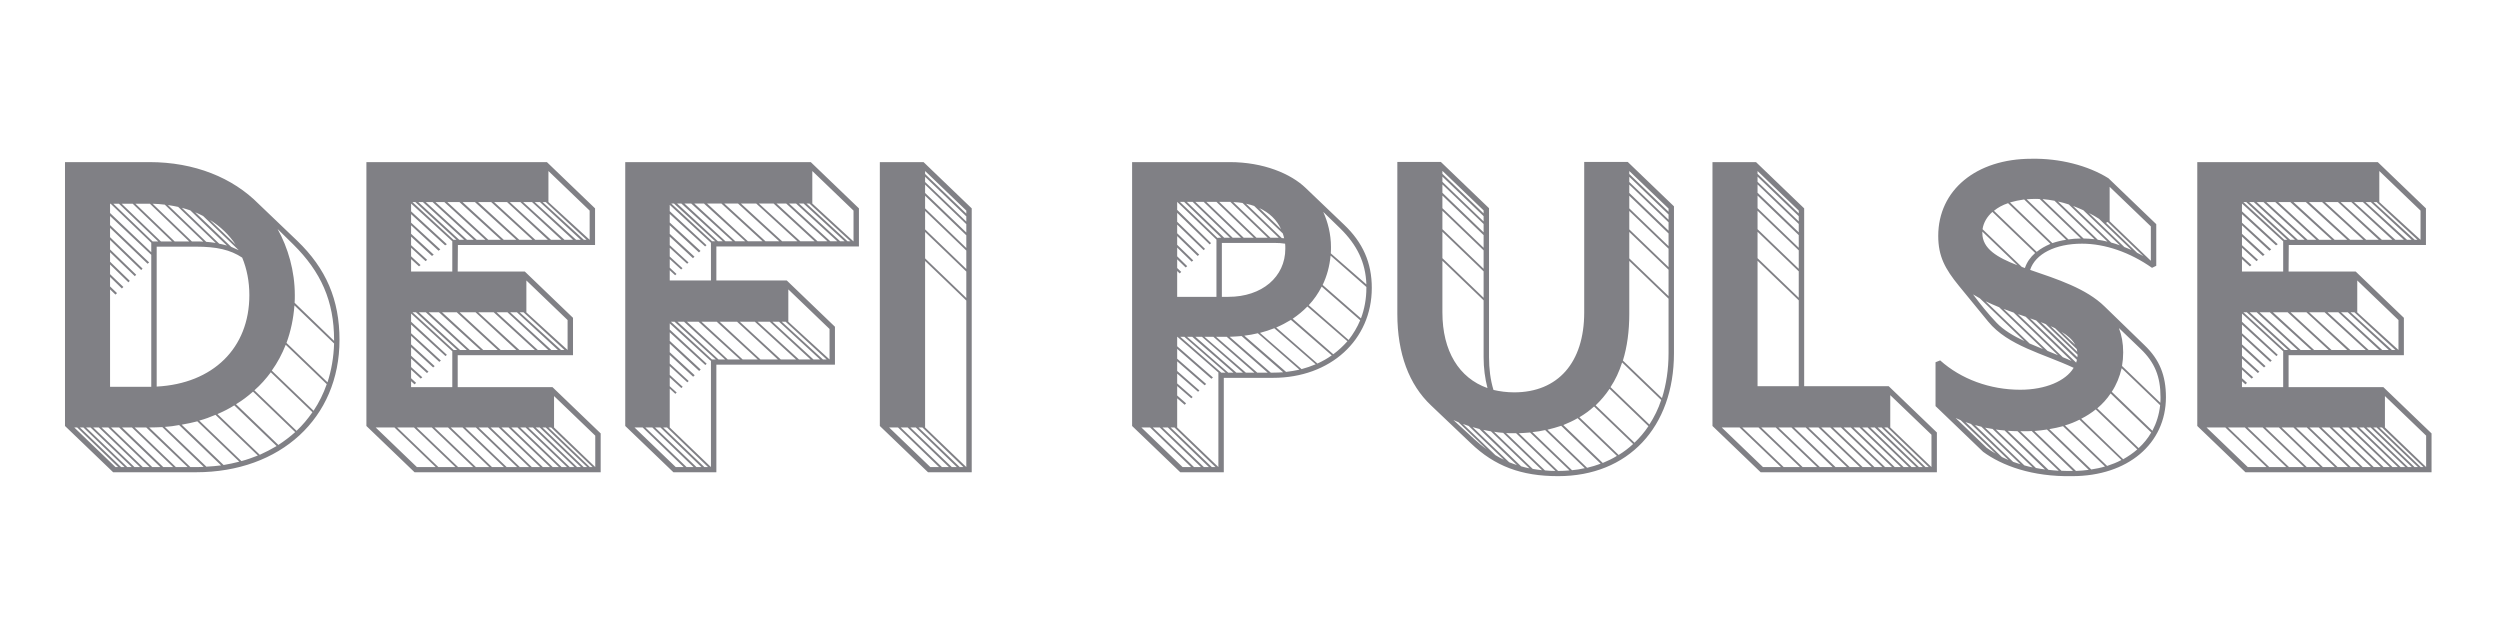 <svg width="252" height="64" viewBox="0 0 252 64" fill="none" xmlns="http://www.w3.org/2000/svg">
    <path fill-rule="evenodd" clip-rule="evenodd" d="M29.951 24.264C32.876 27.073 34.222 30.22 34.222 34.266C34.222 42.133 28.274 47.603 19.753 47.603H11.406L6.551 42.939V16.34H15.053C19.616 16.34 23.458 17.914 26.071 20.555L29.951 24.264ZM11.153 20.536H11.094V21.473L15.248 25.425V24.47L11.153 20.536ZM15.95 24.339L11.991 20.536H11.426L15.384 24.339H15.95ZM17.335 24.339L13.376 20.536H12.264L16.223 24.339H17.335ZM15.111 20.536H13.649L17.608 24.339H19.07L15.111 20.536ZM20.494 24.357L16.613 20.63C16.203 20.573 15.813 20.555 15.384 20.536L19.343 24.339H19.753C20.006 24.339 20.26 24.339 20.494 24.357ZM21.742 24.488L17.959 20.855C17.627 20.78 17.276 20.723 16.925 20.667L20.786 24.376C21.118 24.395 21.449 24.451 21.742 24.488ZM22.873 24.751L19.187 21.21C18.914 21.117 18.622 21.023 18.329 20.948L22.093 24.563C22.366 24.619 22.619 24.676 22.873 24.751ZM23.302 24.882C23.555 24.994 23.828 25.107 24.062 25.219L20.474 21.772C20.221 21.641 19.948 21.51 19.675 21.398L23.302 24.882ZM11.094 28.872L11.796 29.546L11.64 29.696L11.094 29.171V38.987H15.248V25.687L11.094 21.772V22.69L15.034 26.455L14.877 26.586L11.094 22.971V23.908L14.37 27.073L14.234 27.223L11.094 24.189V25.144L13.727 27.692L13.591 27.841L11.094 25.425V26.38L13.084 28.31L12.947 28.459L11.094 26.661V27.635L12.44 28.928L12.284 29.078L11.094 27.916V28.872ZM23.75 24.657C23.087 23.664 22.21 22.821 21.157 22.166L23.75 24.657ZM29.561 24.638L27.982 23.084C29.035 24.975 29.717 27.317 29.717 29.752C29.717 30.014 29.717 30.276 29.698 30.52L33.676 34.36V34.266C33.676 30.351 32.35 27.392 29.561 24.638ZM15.794 38.968C21.469 38.668 25.135 35.09 25.135 29.752C25.135 28.366 24.881 27.092 24.413 25.968C23.224 25.181 21.859 24.863 19.753 24.863H15.794V38.968ZM28.879 34.566L33.013 38.537C33.403 37.319 33.637 36.008 33.676 34.622L29.678 30.782C29.581 32.131 29.308 33.386 28.879 34.566ZM32.935 38.724L28.801 34.753C28.43 35.69 27.962 36.57 27.397 37.357L31.609 41.403C32.155 40.579 32.603 39.68 32.935 38.724ZM29.893 43.426C30.497 42.864 31.024 42.227 31.492 41.553L27.299 37.526C26.812 38.181 26.266 38.799 25.642 39.343L29.893 43.426ZM23.789 40.747L28.06 44.85C28.664 44.456 29.23 44.025 29.756 43.557L25.505 39.474C24.979 39.942 24.413 40.373 23.789 40.747ZM21.917 41.74L26.188 45.842C26.773 45.58 27.338 45.28 27.884 44.962L23.614 40.86C23.087 41.197 22.522 41.478 21.917 41.74ZM20.084 42.396L24.335 46.479C24.901 46.329 25.466 46.123 25.993 45.917L21.722 41.815C21.196 42.04 20.65 42.246 20.084 42.396ZM18.31 42.808L22.541 46.873C23.087 46.779 23.614 46.667 24.121 46.535L19.889 42.471C19.382 42.602 18.856 42.714 18.31 42.808ZM18.056 42.845C17.588 42.939 17.101 42.995 16.613 43.033L20.806 47.041C21.313 47.023 21.8 46.966 22.288 46.91L18.056 42.845ZM19.187 47.079H19.753C20.026 47.079 20.279 47.079 20.533 47.06L16.36 43.051C15.931 43.07 15.502 43.089 15.053 43.089H15.034L19.187 47.079ZM7.487 43.089L11.64 47.079H11.913L7.779 43.089H7.487ZM8.052 43.089L12.206 47.079H12.557L8.403 43.089H8.052ZM8.676 43.089L12.83 47.079H13.278L9.125 43.089H8.676ZM9.398 43.089L13.552 47.079H14.117L9.963 43.089H9.398ZM10.236 43.089L14.39 47.079H15.072L10.919 43.089H10.236ZM11.192 43.089L15.345 47.079H16.165L12.011 43.089H11.192ZM12.303 43.089L16.457 47.079H17.452L13.298 43.089H12.303ZM13.571 43.089L17.725 47.079H18.914L14.741 43.089H13.571ZM55.692 39.024L60.548 43.688V47.603H41.788L36.933 42.939V16.34H55.127L59.982 21.004V24.695H46.156L46.137 27.373H52.904L57.759 32.037V35.802H46.137V39.024H55.692ZM59.436 21.229L55.282 17.239V20.367L59.436 24.17V21.229ZM46 24.17L41.866 20.367H41.574L45.708 24.17H46ZM46.78 24.17L42.627 20.367H42.159L46.293 24.17H46.78ZM47.755 24.17L43.602 20.367H42.919L47.073 24.17H47.755ZM48.925 24.17L44.791 20.367H43.894L48.048 24.17H48.925ZM50.485 24.17L46.312 20.367H45.084L49.218 24.17H50.485ZM52.045 24.17L47.872 20.367H46.624L50.778 24.17H52.045ZM53.664 24.17L49.51 20.367H48.184L52.338 24.17H53.664ZM55.224 24.17L51.109 20.367H49.803L53.956 24.17H55.224ZM56.589 24.17L52.455 20.367H51.382L55.536 24.17H56.589ZM57.759 24.17L53.625 20.367H52.728L56.901 24.17H57.759ZM58.539 24.17L54.425 20.367H53.898L58.071 24.17H58.539ZM59.124 24.17L55.01 20.367H54.697L58.851 24.17H59.124ZM41.437 25.837L42.393 26.718L42.237 26.849L41.437 26.118V27.373H45.591V24.32L41.437 20.517V21.304L45.045 24.619L44.869 24.732L41.437 21.585V22.447L44.382 25.144L44.206 25.275L41.437 22.709V23.571L43.719 25.669L43.543 25.8L41.437 23.852V24.713L43.056 26.193L42.9 26.324L41.437 24.975V25.837ZM53.059 28.272V31.475H53.04L57.213 35.278V32.262L53.059 28.272ZM45.727 35.278H46.078L41.925 31.475H41.574L45.727 35.278ZM42.217 31.475L46.371 35.278H47.053L42.919 31.475H42.217ZM43.212 31.475L47.346 35.278H48.418L44.245 31.475H43.212ZM44.557 31.475L48.711 35.278H50.173L46.039 31.475H44.557ZM52.045 35.278L47.931 31.475H46.332L50.466 35.278H52.045ZM53.917 35.278L49.764 31.475H48.204L52.358 35.278H53.917ZM55.263 35.278L51.148 31.475H50.056L54.21 35.278H55.263ZM56.238 35.278L52.104 31.475H51.421L55.575 35.278H56.238ZM52.377 31.475L56.55 35.278H56.901L52.767 31.475H52.377ZM41.437 38.125L41.944 38.593L41.788 38.743L41.437 38.425V39.024H45.591V35.409L41.437 31.606V32.431L45.045 35.765L44.908 35.896L41.437 32.712V33.592L44.44 36.346L44.284 36.477L41.437 33.854V34.716L43.816 36.907L43.66 37.039L41.437 34.997V35.858L43.192 37.469L43.036 37.6L41.437 36.139V37.001L42.568 38.031L42.412 38.162L41.437 37.263V38.125ZM55.848 39.923V43.089L60.002 47.079V43.913L55.848 39.923ZM39.76 43.089H37.869L42.022 47.079H43.914L39.76 43.089ZM41.73 43.089H40.033L44.187 47.079H45.903L41.73 43.089ZM42.003 43.089L46.176 47.079H47.697L43.524 43.089H42.003ZM43.797 43.089L47.97 47.079H49.315L45.162 43.089H43.797ZM46.624 43.089H45.435L49.588 47.079H50.797L46.624 43.089ZM52.123 47.079L47.97 43.089H46.897L51.07 47.079H52.123ZM48.243 43.089L52.397 47.079H53.333L49.179 43.089H48.243ZM49.452 43.089L53.605 47.079H54.444L50.271 43.089H49.452ZM50.544 43.089L54.717 47.079H55.438L51.265 43.089H50.544ZM51.538 43.089L55.712 47.079H56.336L52.163 43.089H51.538ZM52.435 43.089L56.609 47.079H57.155L52.981 43.089H52.435ZM53.255 43.089L57.428 47.079H57.896L53.722 43.089H53.255ZM53.995 43.089L58.169 47.079H58.559L54.405 43.089H53.995ZM54.678 43.089L58.832 47.079H59.183L55.01 43.089H54.678ZM55.282 43.089L59.456 47.079H59.729L55.556 43.089H55.282ZM86.581 24.844H72.209V28.272H79.307L84.163 32.936V36.758H72.209V47.603H67.88L63.024 42.939V16.34H81.725L86.581 21.004V24.844ZM81.881 17.239V20.517L86.015 24.32H86.035V21.229L81.881 17.239ZM71.78 24.32H72.092L67.938 20.517H67.665L71.78 24.32ZM72.853 24.32L68.679 20.517H68.25L72.365 24.32H72.853ZM73.847 24.32L69.674 20.517H68.991L73.126 24.32H73.847ZM75.115 24.32L70.961 20.517H69.986L74.12 24.32H75.115ZM76.87 24.32L72.716 20.517H71.273L75.388 24.32H76.87ZM78.547 24.32L74.393 20.517H73.008L77.162 24.32H78.547ZM80.38 24.32L76.226 20.517H74.686L78.839 24.32H80.38ZM82.115 24.32L77.981 20.517H76.499L80.672 24.32H82.115ZM83.402 24.32L79.249 20.517H78.274L82.408 24.32H83.402ZM84.397 24.32L80.243 20.517H79.541L83.695 24.32H84.397ZM85.138 24.32L81.004 20.517H80.536L84.689 24.32H85.138ZM81.296 20.517L85.43 24.32H85.723L81.589 20.517H81.296ZM67.509 28.272H71.663V24.47L67.509 20.648V21.285L71.215 24.713L71.078 24.844L67.509 21.566V22.428L70.61 25.294L70.454 25.444L67.509 22.709V23.571L70.005 25.875L69.849 26.024L67.509 23.852V24.713L69.401 26.455L69.264 26.586L67.509 24.975V25.856L68.796 27.036L68.66 27.167L67.509 26.118V26.98L68.192 27.617L68.055 27.748L67.509 27.242V28.272ZM79.463 29.171V32.431L83.617 36.233V33.161L79.463 29.171ZM67.626 32.431L71.76 36.233H72.15L67.997 32.431H67.626ZM68.289 32.431L72.424 36.233H73.087L68.952 32.431H68.289ZM69.245 32.431L73.359 36.233H74.588L70.415 32.431H69.245ZM70.707 32.431L74.861 36.233H76.382L72.248 32.431H70.707ZM72.54 32.431L76.655 36.233H78.41L74.296 32.431H72.54ZM74.569 32.431L78.703 36.233H80.243L76.09 32.431H74.569ZM76.363 32.431L80.536 36.233H81.706L77.591 32.431H76.363ZM77.864 32.431L81.998 36.233H82.661L78.527 32.431H77.864ZM78.8 32.431L82.954 36.233H83.324L79.19 32.431H78.8ZM67.509 43.089L71.663 47.079V36.327L71.624 36.364L67.509 32.599V33.217L71.234 36.664L71.097 36.795L67.509 33.498V34.36L70.629 37.245L70.474 37.395L67.509 34.641V35.503L70.025 37.825L69.869 37.975L67.509 35.783V36.645L69.42 38.406L69.284 38.537L67.509 36.907V37.788L68.816 38.987L68.679 39.118L67.509 38.05V38.93L68.211 39.567L68.075 39.698L67.509 39.174V43.089ZM63.96 43.089L68.114 47.079H68.913L64.779 43.089H63.96ZM65.754 43.089H65.052L69.206 47.079H69.908L65.754 43.089ZM66.027 43.089L70.2 47.079H70.707L66.573 43.089H66.027ZM66.846 43.089L71 47.079H71.371L67.236 43.089H66.846ZM93.094 16.34L97.95 21.004V47.603H93.543L88.687 42.939V16.34H93.094ZM93.25 17.539L97.404 21.529V21.229L93.25 17.239V17.539ZM93.25 18.345L97.404 22.334V21.81L93.25 17.82V18.345ZM93.25 19.45L97.404 23.439V22.596L93.25 18.607V19.45ZM93.25 21.004L97.404 24.994V23.72L93.25 19.731V21.004ZM93.25 23.121L97.404 27.111V25.256L93.25 21.267V23.121ZM93.25 26.043L97.404 30.033V27.373L93.25 23.383V26.043ZM93.25 43.089L97.404 47.079V30.295L93.25 26.305V43.089ZM90.52 43.089H89.623L93.777 47.079H94.654L90.52 43.089ZM95.649 47.079L91.495 43.089H90.793L94.947 47.079H95.649ZM91.768 43.089L95.941 47.079H96.448L92.314 43.089H91.768ZM92.587 43.089L96.741 47.079H97.111L92.977 43.089H92.587ZM135.488 22.653C137.38 24.451 138.277 26.493 138.277 29.021C138.277 34.266 134.104 38.087 128.312 38.087H123.359V47.603H118.971L114.116 42.939V16.34H123.944C127.376 16.34 130.126 17.52 131.608 18.944L135.488 22.653ZM118.659 27.017L119.069 27.41L118.913 27.56L118.659 27.317V29.921H122.618V24.151L118.659 20.349V21.154L122.072 24.507L121.935 24.638L118.659 21.454V22.353L121.467 25.088L121.331 25.219L118.659 22.634V23.514L120.882 25.669L120.726 25.8L118.659 23.795V24.676L120.278 26.249L120.122 26.38L118.659 24.957V25.837L119.673 26.83L119.517 26.961L118.659 26.137V27.017ZM123.105 23.964L119.361 20.349H118.932L122.715 23.983L122.891 23.964H123.105ZM123.983 23.964L120.219 20.349H119.634L123.398 23.964H123.983ZM125.094 23.964L121.331 20.349H120.492L124.256 23.964H125.094ZM126.381 23.964L122.618 20.349H121.604L125.367 23.964H126.381ZM124.022 20.349H122.891L126.654 23.964H127.785L124.022 20.349ZM128.897 23.964L125.25 20.461C124.958 20.405 124.626 20.386 124.314 20.367L128.058 23.964H128.897ZM129.306 23.533L126.42 20.761C126.167 20.667 125.874 20.592 125.601 20.536L129.209 24.001C129.287 24.001 129.365 24.001 129.443 24.02C129.404 23.852 129.365 23.702 129.306 23.533ZM129.131 23.102C128.702 22.166 127.941 21.435 126.927 20.967L129.131 23.102ZM135.098 23.027L133.382 21.36C133.85 22.372 134.162 23.627 134.162 24.882C134.162 25.107 134.162 25.331 134.143 25.537L137.731 28.666C137.653 26.436 136.775 24.676 135.098 23.027ZM123.827 29.921C127.2 29.921 129.56 27.916 129.56 25.069C129.56 24.901 129.56 24.732 129.54 24.563C129.209 24.507 128.858 24.488 128.526 24.488H123.164V29.921H123.827ZM137.185 32.093C137.536 31.157 137.731 30.127 137.731 29.021V28.928L134.123 25.762C134.026 26.83 133.753 27.823 133.324 28.722L137.185 32.093ZM133.226 28.89C132.875 29.583 132.446 30.201 131.92 30.764L135.937 34.266C136.405 33.667 136.814 32.992 137.107 32.281L133.226 28.89ZM134.396 35.709C134.923 35.315 135.391 34.884 135.82 34.397L131.783 30.895C131.335 31.363 130.847 31.756 130.301 32.131L134.396 35.709ZM128.643 33.011L132.797 36.645C133.324 36.402 133.792 36.139 134.24 35.821L130.126 32.243C129.658 32.524 129.17 32.786 128.643 33.011ZM127.005 33.554L131.198 37.207C131.686 37.076 132.173 36.907 132.622 36.72L128.448 33.086C127.98 33.273 127.493 33.423 127.005 33.554ZM125.426 33.836L129.638 37.488C130.106 37.432 130.554 37.357 130.983 37.263L126.791 33.592C126.342 33.704 125.894 33.779 125.426 33.836ZM128.097 37.563H128.312C128.663 37.563 129.014 37.544 129.345 37.526L125.153 33.873C124.763 33.91 124.353 33.929 123.944 33.948L128.097 37.563ZM122.579 33.948L126.732 37.563H127.785L123.651 33.948H122.579ZM122.813 47.079V37.563H122.832L118.679 33.948H118.659V34.903L122.267 38.05L122.111 38.181L118.659 35.165V36.158L121.584 38.706L121.428 38.837L118.659 36.42V37.395L120.902 39.361L120.765 39.492L118.659 37.657V38.65L120.219 40.017L120.083 40.148L118.659 38.912V39.867L119.556 40.654L119.42 40.804L118.659 40.148V43.089L122.813 47.079ZM118.971 33.948L123.105 37.563H123.534L119.381 33.948H118.971ZM119.654 33.948L123.807 37.563H124.334L120.18 33.948H119.654ZM120.492 33.948L124.626 37.563H125.289L121.155 33.948H120.492ZM121.409 33.948L125.582 37.563H126.44L122.306 33.948H121.409ZM115.052 43.089L119.205 47.079H120.063L115.929 43.089H115.052ZM116.904 43.089H116.202L120.356 47.079H121.058L116.904 43.089ZM117.177 43.089L121.35 47.079H121.857L117.723 43.089H117.177ZM117.996 43.089L122.15 47.079H122.52L118.386 43.089H117.996ZM164.076 16.322L168.736 20.798V35.596C168.736 43.089 164.095 47.996 157.056 47.996C153.331 47.996 150.66 46.985 148.241 44.662L144.244 40.86C142.04 38.781 140.851 35.652 140.851 31.644V16.322H145.238L150.094 20.986V36.008C150.094 37.17 150.231 38.294 150.543 39.305C151.186 39.455 151.888 39.549 152.629 39.549C157.036 39.549 159.688 36.551 159.688 31.494V16.322H164.076ZM149.548 21.21L145.394 17.221V17.52L149.548 21.51V21.21ZM164.232 17.539L168.19 21.341V21.023L164.232 17.239V17.539ZM149.548 22.316V21.791L145.394 17.801V18.326L149.548 22.316ZM164.232 18.345L168.19 22.147V21.622L164.232 17.82V18.345ZM149.548 23.421V22.578L145.394 18.588V19.431L149.548 23.421ZM164.232 19.45L168.19 23.252V22.409L164.232 18.607V19.45ZM149.548 24.975V23.702L145.394 19.712V20.986L149.548 24.975ZM164.232 21.004L168.19 24.807V23.533L164.232 19.731V21.004ZM149.548 27.092V25.238L145.394 21.248V23.102L149.548 27.092ZM164.232 23.121L168.19 26.924V25.069L164.232 21.267V23.121ZM149.548 30.014V27.354L145.394 23.364V26.024L149.548 30.014ZM168.19 27.186L164.232 23.383V26.043L168.19 29.846V27.186ZM145.394 26.287V31.494C145.394 35.39 147.071 38.106 149.938 39.118C149.685 38.144 149.548 37.095 149.548 36.008V30.276L145.394 26.287ZM167.527 40.129C167.956 38.762 168.19 37.245 168.19 35.596V30.108L164.232 26.305V31.644C164.232 33.386 164.017 34.959 163.588 36.346L167.527 40.129ZM163.51 36.533C163.218 37.451 162.828 38.294 162.34 39.024L166.26 42.789C166.747 42.04 167.157 41.216 167.449 40.317L163.51 36.533ZM164.758 44.625C165.285 44.119 165.753 43.576 166.162 42.958L162.243 39.193C161.833 39.811 161.365 40.354 160.839 40.86L164.758 44.625ZM159.201 42.059L163.159 45.861C163.686 45.543 164.173 45.168 164.622 44.756L160.683 40.972C160.234 41.384 159.747 41.74 159.201 42.059ZM157.582 42.845L161.56 46.667C162.048 46.461 162.535 46.236 162.984 45.955L159.025 42.152C158.577 42.414 158.089 42.639 157.582 42.845ZM146.506 42.34L148.632 44.288C149.041 44.662 149.45 44.999 149.86 45.299L147.013 42.564L146.506 42.34ZM148.046 42.939C147.851 42.864 147.656 42.808 147.461 42.733L150.738 45.88C151.03 46.048 151.303 46.217 151.596 46.348L148.046 42.939ZM155.983 43.314L159.981 47.154C160.449 47.041 160.897 46.91 161.346 46.742L157.368 42.92C156.919 43.07 156.451 43.201 155.983 43.314ZM148.436 43.051L152.122 46.592C152.376 46.685 152.629 46.798 152.902 46.873L149.119 43.239C148.885 43.182 148.67 43.126 148.436 43.051ZM149.509 43.332L153.331 47.004C153.604 47.079 153.877 47.154 154.17 47.21L150.289 43.482C150.016 43.426 149.763 43.389 149.509 43.332ZM154.462 43.557L158.46 47.397C158.908 47.36 159.337 47.285 159.747 47.191L155.749 43.351C155.34 43.445 154.911 43.52 154.462 43.557ZM150.601 43.52L154.501 47.266C154.813 47.322 155.125 47.36 155.437 47.397L151.518 43.632C151.206 43.613 150.913 43.576 150.601 43.52ZM153.097 43.669L157.056 47.472C157.446 47.472 157.836 47.453 158.206 47.416L154.228 43.595C153.858 43.632 153.468 43.651 153.097 43.669ZM151.81 43.651L155.73 47.416C156.081 47.453 156.412 47.472 156.783 47.472L152.824 43.669H152.551C152.298 43.669 152.064 43.669 151.81 43.651ZM190.382 38.93L195.238 43.595V47.603H177.473L172.617 42.939V16.34H177.005L181.86 21.004V38.93H190.382ZM181.314 21.229L177.161 17.239V17.52L181.314 21.51V21.229ZM181.314 22.316V21.791L177.161 17.801V18.326L181.314 22.316ZM181.314 23.421V22.578L177.161 18.588V19.431L181.314 23.421ZM181.314 24.975V23.702L177.161 19.712V20.986L181.314 24.975ZM181.314 27.092V25.238L177.161 21.248V23.102L181.314 27.092ZM181.314 30.014V27.354L177.161 23.364V26.024L181.314 30.014ZM177.161 38.93H181.314V30.276L177.161 26.287V38.93ZM194.692 47.079V43.819L190.538 39.83V43.089L194.692 47.079ZM173.553 43.089L177.707 47.079H179.52L175.347 43.089H173.553ZM175.62 43.089L179.793 47.079H181.431L177.258 43.089H175.62ZM177.531 43.089L181.704 47.079H183.167L178.994 43.089H177.531ZM179.267 43.089L183.44 47.079H184.727L180.573 43.089H179.267ZM180.846 43.089L185.019 47.079H186.17L182.016 43.089H180.846ZM182.289 43.089L186.443 47.079H187.477L183.303 43.089H182.289ZM183.576 43.089L187.749 47.079H188.666L184.493 43.089H183.576ZM184.766 43.089L188.939 47.079H189.739L185.565 43.089H184.766ZM185.838 43.089L190.012 47.079H190.714L186.56 43.089H185.838ZM186.833 43.089L190.987 47.079H191.611L187.438 43.089H186.833ZM187.71 43.089L191.884 47.079H192.41L188.257 43.089H187.71ZM188.53 43.089L192.683 47.079H193.151L188.978 43.089H188.53ZM189.271 43.089L193.424 47.079H193.814L189.661 43.089H189.271ZM189.934 43.089L194.087 47.079H194.419L190.265 43.089H189.934ZM216.181 34.809C217.683 36.252 218.326 37.844 218.326 40.036C218.326 44.737 214.465 47.996 208.869 47.996C204.812 48.071 201.79 46.929 199.898 45.543L195.101 40.935V36.514L195.569 36.327C197.675 38.219 200.6 39.286 203.642 39.286C206.178 39.286 208.225 38.406 209.025 37.076C205.982 35.652 202.414 34.866 200.405 32.412L197.461 28.815C196.057 27.092 195.374 25.837 195.374 23.777C195.374 19.169 199.196 16.003 204.773 16.003C207.601 15.947 210.468 16.677 212.535 17.97L217.351 22.596V26.792L216.922 26.998C214.719 25.444 212.203 24.563 209.863 24.563C207.172 24.563 205.163 25.594 204.637 27.204C207.367 28.141 210.292 29.078 212.145 30.895L216.181 34.809ZM212.652 18.831V22.278H212.632L216.805 26.287V22.821L212.652 18.831ZM205.612 20.068C205.456 20.049 205.3 20.049 205.163 20.049C204.871 20.049 204.578 20.068 204.286 20.087L208.498 24.133C208.888 24.076 209.317 24.039 209.746 24.039L205.612 20.068ZM211.131 24.114L207.094 20.236C206.704 20.161 206.294 20.105 205.885 20.068L210.019 24.039C210.39 24.039 210.76 24.076 211.131 24.114ZM208.264 24.17L204.032 20.105C203.525 20.18 203.057 20.274 202.609 20.405L206.879 24.507C207.309 24.357 207.777 24.245 208.264 24.17ZM212.437 24.357L208.537 20.611C208.186 20.499 207.816 20.386 207.445 20.311L211.462 24.17C211.774 24.207 212.106 24.282 212.437 24.357ZM206.685 24.582L202.414 20.48C201.848 20.667 201.38 20.929 200.99 21.248L205.3 25.387C205.69 25.069 206.158 24.807 206.685 24.582ZM213.685 24.732L210 21.192C209.668 21.042 209.317 20.892 208.966 20.761L212.808 24.451C213.1 24.526 213.393 24.619 213.685 24.732ZM204.11 27.017C204.305 26.436 204.656 25.931 205.144 25.5L200.834 21.36C200.288 21.847 199.937 22.447 199.84 23.102L203.798 26.905L204.11 27.017ZM214.855 25.2L211.579 22.053C211.248 21.847 210.916 21.641 210.565 21.473L214.134 24.901C214.368 24.994 214.621 25.088 214.855 25.2ZM212.281 22.465L215.421 25.481C215.616 25.575 215.83 25.687 216.045 25.818L212.457 22.372L212.281 22.465ZM199.82 23.496C199.82 25.069 201.322 25.95 203.35 26.736L199.82 23.346V23.496ZM201.263 32.543C201.965 33.273 202.94 33.854 204.052 34.379L199.567 30.07C199.333 29.939 199.099 29.808 198.884 29.677C199.586 30.614 200.366 31.606 201.263 32.543ZM201.517 30.97C201.049 30.782 200.581 30.576 200.152 30.37L204.578 34.622C205.007 34.809 205.456 34.997 205.924 35.184L201.517 30.97ZM201.965 31.138L206.392 35.371C206.743 35.521 207.094 35.652 207.445 35.802L202.979 31.513C202.648 31.4 202.316 31.269 201.965 31.138ZM203.408 31.663L207.933 36.008C208.225 36.121 208.518 36.252 208.81 36.383L204.188 31.925C203.935 31.85 203.662 31.756 203.408 31.663ZM209.278 36.551C209.298 36.458 209.337 36.364 209.356 36.271L205.241 32.3C205.046 32.224 204.832 32.15 204.637 32.093L209.278 36.551ZM205.709 32.468L209.395 36.008C209.415 35.933 209.415 35.84 209.415 35.765V35.746L206.216 32.674L205.709 32.468ZM209.395 35.465L209.337 35.184L207.153 33.086C207.016 33.011 206.86 32.955 206.704 32.88L209.395 35.465ZM215.791 35.184L213.588 33.068C213.861 33.779 214.017 34.585 214.017 35.521C214.017 35.99 213.978 36.439 213.9 36.889L217.761 40.597C217.78 40.41 217.78 40.223 217.78 40.036C217.78 37.956 217.195 36.533 215.791 35.184ZM209.181 34.753C208.908 34.248 208.42 33.817 207.796 33.442L209.181 34.753ZM217.741 40.841L213.861 37.114C213.666 37.975 213.334 38.781 212.866 39.492L216.961 43.426C217.371 42.639 217.644 41.778 217.741 40.841ZM215.577 45.168C216.084 44.7 216.513 44.175 216.844 43.595L212.749 39.661C212.379 40.223 211.93 40.71 211.404 41.16L215.577 45.168ZM209.785 42.209L214.017 46.292C214.543 45.992 215.011 45.674 215.44 45.299L211.248 41.272C210.799 41.628 210.312 41.946 209.785 42.209ZM197.129 42.133L200.249 45.131C200.542 45.337 200.834 45.543 201.166 45.73L197.636 42.358L197.129 42.133ZM208.147 42.883L212.398 46.966C212.905 46.798 213.393 46.61 213.841 46.367L209.61 42.302C209.161 42.527 208.674 42.733 208.147 42.883ZM198.124 42.546L201.79 46.067C202.004 46.161 202.219 46.273 202.453 46.367L198.67 42.733L198.124 42.546ZM199.079 42.845L202.921 46.554C203.155 46.629 203.408 46.723 203.662 46.798L199.723 43.014L199.079 42.845ZM206.567 43.257L210.799 47.322C211.287 47.247 211.755 47.154 212.184 47.023L207.952 42.958C207.504 43.07 207.055 43.182 206.567 43.257ZM200.093 43.108L204.052 46.91C204.325 46.985 204.598 47.06 204.89 47.116L200.854 43.239C200.6 43.201 200.347 43.145 200.093 43.108ZM201.185 43.295L205.222 47.172C205.534 47.228 205.826 47.285 206.138 47.322L202.063 43.389C201.751 43.37 201.478 43.332 201.185 43.295ZM210.546 47.36L206.333 43.295C205.924 43.37 205.495 43.407 205.066 43.445L209.259 47.472C209.707 47.453 210.136 47.416 210.546 47.36ZM202.375 43.426L206.49 47.36C206.841 47.397 207.172 47.435 207.523 47.453L203.369 43.464C203.038 43.464 202.706 43.445 202.375 43.426ZM207.796 47.453C208.147 47.472 208.518 47.472 208.869 47.472H208.966L204.793 43.445C204.578 43.464 204.383 43.464 204.169 43.464H203.642L207.796 47.453ZM240.245 39.024L245.1 43.688V47.603H226.341L221.485 42.939V16.34H239.679L244.535 21.004V24.695H230.709L230.69 27.373H237.456L242.312 32.037V35.802H230.69V39.024H240.245ZM243.989 21.229L239.835 17.239V20.367L243.989 24.17V21.229ZM230.553 24.17L226.419 20.367H226.127L230.261 24.17H230.553ZM231.333 24.17L227.18 20.367H226.712L230.846 24.17H231.333ZM232.308 24.17L228.155 20.367H227.472L231.626 24.17H232.308ZM233.478 24.17L229.344 20.367H228.447L232.601 24.17H233.478ZM235.038 24.17L230.865 20.367H229.637L233.771 24.17H235.038ZM236.598 24.17L232.425 20.367H231.177L235.331 24.17H236.598ZM238.217 24.17L234.063 20.367H232.737L236.891 24.17H238.217ZM239.777 24.17L235.662 20.367H234.356L238.509 24.17H239.777ZM241.142 24.17L237.008 20.367H235.935L240.089 24.17H241.142ZM242.312 24.17L238.178 20.367H237.281L241.454 24.17H242.312ZM243.092 24.17L238.977 20.367H238.451L242.624 24.17H243.092ZM243.677 24.17L239.562 20.367H239.25L243.404 24.17H243.677ZM225.99 25.837L226.946 26.718L226.79 26.849L225.99 26.118V27.373H230.144V24.32L225.99 20.517V21.304L229.598 24.619L229.422 24.732L225.99 21.585V22.447L228.935 25.144L228.759 25.275L225.99 22.709V23.571L228.272 25.669L228.096 25.8L225.99 23.852V24.713L227.609 26.193L227.453 26.324L225.99 24.975V25.837ZM237.612 28.272V31.475H237.593L241.766 35.278V32.262L237.612 28.272ZM230.28 35.278H230.631L226.478 31.475H226.127L230.28 35.278ZM226.77 31.475L230.924 35.278H231.606L227.472 31.475H226.77ZM227.765 31.475L231.899 35.278H232.971L228.798 31.475H227.765ZM229.11 31.475L233.264 35.278H234.726L230.592 31.475H229.11ZM236.598 35.278L232.484 31.475H230.885L235.019 35.278H236.598ZM238.47 35.278L234.317 31.475H232.757L236.91 35.278H238.47ZM239.816 35.278L235.701 31.475H234.609L238.763 35.278H239.816ZM240.791 35.278L236.657 31.475H235.974L240.128 35.278H240.791ZM236.93 31.475L241.103 35.278H241.454L237.32 31.475H236.93ZM225.99 38.125L226.497 38.593L226.341 38.743L225.99 38.425V39.024H230.144V35.409L225.99 31.606V32.431L229.598 35.765L229.461 35.896L225.99 32.712V33.592L228.993 36.346L228.837 36.477L225.99 33.854V34.716L228.369 36.907L228.213 37.039L225.99 34.997V35.858L227.745 37.469L227.589 37.6L225.99 36.139V37.001L227.121 38.031L226.965 38.162L225.99 37.263V38.125ZM240.401 39.923V43.089L244.554 47.079V43.913L240.401 39.923ZM224.313 43.089H222.421L226.575 47.079H228.467L224.313 43.089ZM226.283 43.089H224.586L228.74 47.079H230.456L226.283 43.089ZM226.556 43.089L230.729 47.079H232.25L228.077 43.089H226.556ZM228.35 43.089L232.523 47.079H233.868L229.715 43.089H228.35ZM231.177 43.089H229.988L234.141 47.079H235.35L231.177 43.089ZM236.676 47.079L232.523 43.089H231.45L235.623 47.079H236.676ZM232.796 43.089L236.949 47.079H237.885L233.732 43.089H232.796ZM234.005 43.089L238.158 47.079H238.997L234.824 43.089H234.005ZM235.097 43.089L239.27 47.079H239.991L235.818 43.089H235.097ZM236.091 43.089L240.264 47.079H240.888L236.715 43.089H236.091ZM236.988 43.089L241.161 47.079H241.707L237.534 43.089H236.988ZM237.807 43.089L241.98 47.079H242.448L238.275 43.089H237.807ZM238.548 43.089L242.721 47.079H243.111L238.958 43.089H238.548ZM239.231 43.089L243.384 47.079H243.735L239.562 43.089H239.231ZM239.835 43.089L244.008 47.079H244.281L240.108 43.089H239.835Z" fill="#808085"/>
</svg>
